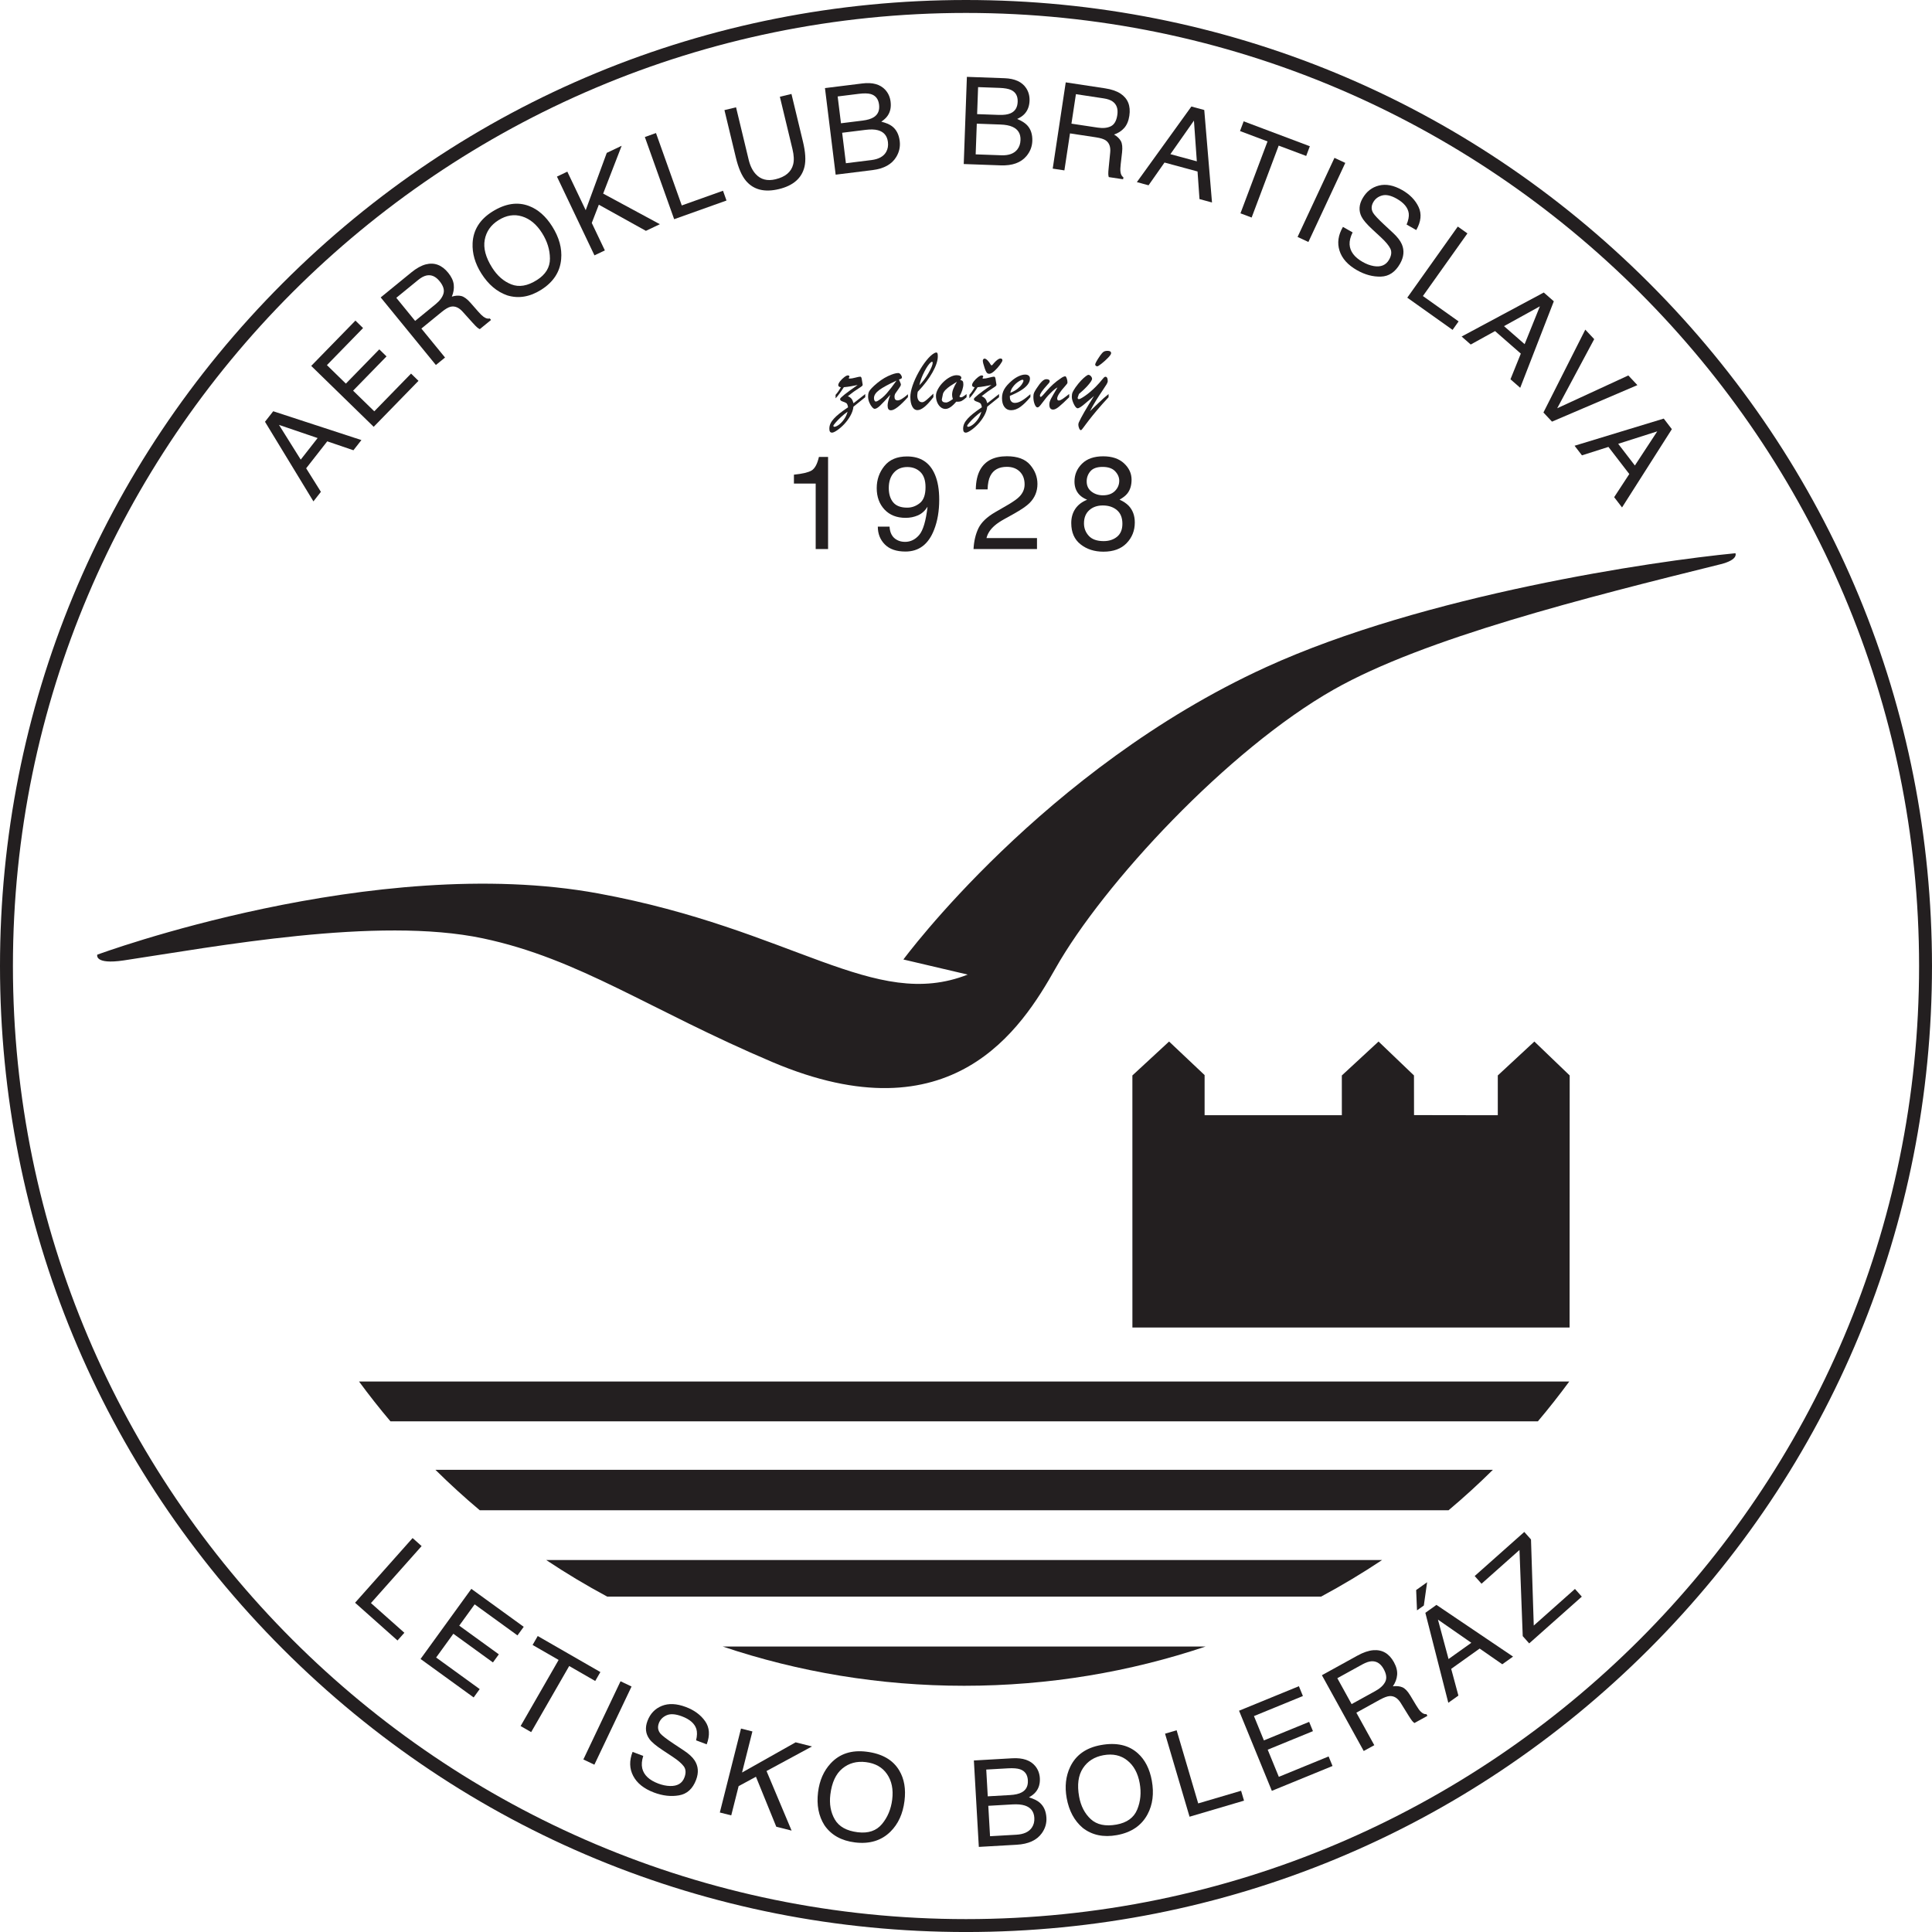 <?xml version="1.0" encoding="utf-8"?>
<!-- Generator: Adobe Illustrator 26.2.1, SVG Export Plug-In . SVG Version: 6.00 Build 0)  -->
<svg version="1.1" xmlns="http://www.w3.org/2000/svg" xmlns:xlink="http://www.w3.org/1999/xlink" x="0px" y="0px"
	 width="194.883px" height="194.885px" viewBox="0 0 194.883 194.885" style="enable-background:new 0 0 194.883 194.885;"
	 xml:space="preserve">
<style type="text/css">
	.st0{fill:#231F20;}
</style>
<g id="Vrstva_1">
</g>
<g id="Layer_2">
	<g>
		<g>
			<path class="st0" d="M55.098,157.363c1.986,1.322,4.039,2.555,6.154,3.69h72.006c2.115-1.136,4.168-2.368,6.154-3.69H55.098z"/>
			<path class="st0" d="M43.924,148.264c1.434,1.416,2.922,2.778,4.469,4.076h97.727c1.545-1.298,3.033-2.66,4.467-4.076H43.924z"/>
			<path class="st0" d="M72.893,166.085c7.641,2.567,15.836,3.961,24.361,3.961c8.527,0,16.723-1.394,24.363-3.961H72.893z"/>
			<path class="st0" d="M36.215,139.352c1.012,1.375,2.066,2.718,3.17,4.02h115.742c1.102-1.302,2.156-2.645,3.168-4.02H36.215z"/>
		</g>
		<path class="st0" d="M35.648,142.473"/>
		<path class="st0" d="M97.441,194.885c-26.027,0-50.498-10.136-68.902-28.541C10.135,147.939,0,123.47,0,97.442
			C0,71.415,10.135,46.944,28.539,28.54S71.414,0,97.441,0c26.027,0,50.498,10.136,68.902,28.54s28.539,42.875,28.539,68.902
			c0,26.027-10.135,50.497-28.539,68.901C147.939,184.749,123.469,194.885,97.441,194.885z M97.441,1.305
			c-53.012,0-96.137,43.126-96.137,96.138c0,53.011,43.125,96.139,96.137,96.139c53.01,0,96.139-43.128,96.139-96.139
			C193.58,44.431,150.451,1.305,97.441,1.305z"/>
		<polygon class="st0" points="154.773,105.06 151.084,108.482 151.084,112.494 142.635,112.481 142.629,108.482 139.055,105.06 
			135.354,108.482 135.352,108.482 135.354,112.494 121.51,112.494 121.51,108.445 117.926,105.06 114.225,108.482 114.227,133.91 
			158.326,133.91 158.336,108.482 		"/>
		<g>
			<path class="st0" d="M80.084,48.777V47.88c0.846-0.084,1.438-0.223,1.771-0.414c0.334-0.194,0.584-0.651,0.75-1.373h0.924v9.29
				h-1.25v-6.605H80.084z"/>
			<path class="st0" d="M89.73,53.122c0.037,0.648,0.285,1.094,0.75,1.342c0.238,0.131,0.51,0.195,0.809,0.195
				c0.559,0,1.037-0.233,1.434-0.701c0.395-0.467,0.674-1.414,0.84-2.842c-0.262,0.412-0.584,0.702-0.969,0.869
				c-0.383,0.166-0.797,0.251-1.24,0.251c-0.898,0-1.609-0.28-2.133-0.839c-0.523-0.561-0.785-1.281-0.785-2.162
				c0-0.845,0.258-1.588,0.775-2.23c0.518-0.643,1.279-0.963,2.285-0.963c1.359,0,2.297,0.611,2.814,1.836
				c0.287,0.672,0.43,1.514,0.43,2.525c0,1.141-0.17,2.151-0.516,3.032c-0.566,1.468-1.531,2.2-2.891,2.2
				c-0.912,0-1.605-0.238-2.078-0.717c-0.473-0.476-0.709-1.076-0.709-1.797H89.73z M92.783,50.749
				c0.385-0.306,0.576-0.84,0.576-1.604c0-0.685-0.172-1.195-0.518-1.532c-0.344-0.335-0.785-0.503-1.318-0.503
				c-0.572,0-1.029,0.191-1.365,0.576c-0.336,0.383-0.506,0.896-0.506,1.537c0,0.606,0.148,1.089,0.443,1.447
				c0.297,0.357,0.768,0.537,1.414,0.537C91.975,51.208,92.398,51.054,92.783,50.749z"/>
			<path class="st0" d="M98.697,53.284c0.291-0.594,0.853-1.135,1.691-1.621l1.25-0.723c0.561-0.327,0.953-0.604,1.18-0.835
				c0.357-0.36,0.535-0.774,0.535-1.239c0-0.545-0.164-0.977-0.49-1.296c-0.324-0.32-0.76-0.48-1.301-0.48
				c-0.805,0-1.359,0.306-1.668,0.916c-0.164,0.325-0.258,0.779-0.273,1.358H98.43c0.012-0.812,0.162-1.475,0.447-1.987
				c0.51-0.903,1.404-1.354,2.691-1.354c1.068,0,1.848,0.289,2.342,0.867c0.492,0.576,0.738,1.219,0.738,1.928
				c0,0.746-0.262,1.384-0.787,1.914c-0.305,0.309-0.85,0.681-1.637,1.121l-0.891,0.494c-0.426,0.234-0.76,0.459-1.004,0.672
				c-0.434,0.377-0.707,0.796-0.82,1.256h5.094v1.108h-6.402C98.244,54.579,98.41,53.88,98.697,53.284z"/>
			<path class="st0" d="M108.898,49.924c-0.342-0.348-0.514-0.799-0.514-1.354c0-0.695,0.252-1.291,0.754-1.791
				c0.504-0.5,1.217-0.75,2.141-0.75c0.895,0,1.594,0.237,2.102,0.707c0.508,0.471,0.762,1.022,0.762,1.65
				c0,0.582-0.148,1.055-0.443,1.414c-0.164,0.204-0.42,0.404-0.768,0.6c0.389,0.178,0.691,0.382,0.914,0.611
				c0.414,0.436,0.623,1,0.623,1.694c0,0.82-0.277,1.517-0.828,2.087c-0.553,0.572-1.332,0.857-2.338,0.857
				c-0.908,0-1.676-0.246-2.303-0.74c-0.627-0.492-0.941-1.208-0.941-2.146c0-0.552,0.135-1.028,0.404-1.43
				c0.268-0.402,0.668-0.709,1.197-0.923C109.336,50.273,109.08,50.11,108.898,49.924z M112.68,54.141
				c0.357-0.292,0.537-0.729,0.537-1.311c0-0.604-0.184-1.062-0.553-1.375c-0.369-0.312-0.844-0.469-1.422-0.469
				c-0.559,0-1.016,0.16-1.369,0.479c-0.355,0.319-0.531,0.762-0.531,1.326c0,0.485,0.16,0.906,0.486,1.26
				c0.322,0.354,0.822,0.531,1.5,0.531C111.871,54.581,112.322,54.435,112.68,54.141z M112.463,49.528
				c0.289-0.289,0.436-0.634,0.436-1.035c0-0.348-0.139-0.666-0.416-0.959c-0.277-0.291-0.699-0.437-1.268-0.437
				c-0.564,0-0.971,0.146-1.223,0.437c-0.252,0.293-0.377,0.633-0.377,1.025c0,0.439,0.162,0.783,0.486,1.03
				c0.326,0.249,0.711,0.373,1.152,0.373C111.77,49.963,112.172,49.817,112.463,49.528z"/>
		</g>
		<path class="st0" d="M91.127,96.785c0,0,14.16-19.24,36.561-29.479c16.02-7.322,39.131-10.705,47.367-11.501
			c0,0,0.342,0.651-1.496,1.11c-13.592,3.369-29.877,7.454-39.023,12.641c-10.672,6.055-23.244,19.588-28.074,28.141
			c-3.42,6.064-10.428,17.117-28.529,9.445c-12.447-5.278-19.479-10.43-29.223-12.489c-10.645-2.251-27.041,0.847-36.223,2.224
			c-3.008,0.448-2.676-0.578-2.676-0.578s27.943-10.334,50.545-6.175c19.709,3.626,27.809,11.901,37.258,8.184L91.127,96.785z"/>
		<g>
			<path class="st0" d="M26.73,42.543l0.83-1.06l8.896,2.907l-0.805,1.028l-2.641-0.9l-2.127,2.719l1.486,2.375l-0.754,0.963
				L26.73,42.543z M32.039,44.187l-3.897-1.328l2.193,3.504L32.039,44.187z"/>
			<path class="st0" d="M31.393,36.909l4.459-4.571l0.771,0.753l-3.646,3.74l1.912,1.865l3.371-3.457l0.729,0.711l-3.371,3.457
				l2.137,2.082l3.709-3.805l0.75,0.732l-4.519,4.636L31.393,36.909z"/>
			<path class="st0" d="M38.402,30.001l3.098-2.529c0.51-0.416,0.994-0.684,1.447-0.803c0.867-0.223,1.619,0.057,2.258,0.84
				c0.334,0.408,0.523,0.81,0.566,1.208c0.043,0.397-0.021,0.799-0.195,1.204c0.354-0.109,0.67-0.13,0.947-0.063
				c0.279,0.066,0.588,0.292,0.928,0.675l0.777,0.887c0.223,0.253,0.402,0.429,0.539,0.527c0.232,0.171,0.445,0.229,0.637,0.176
				l0.127,0.152l-1.133,0.925c-0.08-0.034-0.166-0.089-0.26-0.167c-0.094-0.078-0.256-0.244-0.486-0.5l-0.984-1.092
				c-0.385-0.428-0.789-0.596-1.213-0.501c-0.238,0.056-0.543,0.233-0.908,0.533l-2.043,1.668l2.387,2.923l-0.924,0.754
				L38.402,30.001z M43.951,30.675c0.42-0.344,0.684-0.701,0.787-1.075s-0.029-0.786-0.398-1.237
				c-0.396-0.486-0.838-0.678-1.324-0.573c-0.26,0.057-0.543,0.21-0.85,0.462l-2.191,1.789l1.9,2.33L43.951,30.675z"/>
			<path class="st0" d="M53.367,20.78c0.91,0.348,1.688,1.033,2.336,2.06c0.701,1.111,1.002,2.213,0.902,3.305
				c-0.115,1.282-0.787,2.31-2.014,3.084c-1.145,0.723-2.283,0.912-3.414,0.569c-1.045-0.36-1.92-1.099-2.623-2.213
				c-0.635-1.007-0.928-2.024-0.881-3.057c0.062-1.323,0.721-2.382,1.977-3.175C50.965,20.526,52.203,20.335,53.367,20.78z
				 M55.473,26.084c-0.006-0.888-0.27-1.745-0.793-2.573c-0.551-0.875-1.225-1.436-2.02-1.681c-0.795-0.245-1.588-0.118-2.383,0.384
				c-0.77,0.484-1.23,1.146-1.383,1.982c-0.152,0.836,0.096,1.768,0.746,2.799c0.522,0.826,1.168,1.389,1.943,1.692
				c0.773,0.303,1.629,0.159,2.564-0.432C55.037,27.695,55.479,26.972,55.473,26.084z"/>
			<path class="st0" d="M56.18,17.814l1.047-0.5l1.854,3.888l2.123-5.78l1.504-0.717l-1.867,4.823l5.721,3.088l-1.408,0.67
				l-4.748-2.637l-0.713,1.84l1.32,2.77l-1.049,0.5L56.18,17.814z"/>
			<path class="st0" d="M65.047,13.821l1.123-0.4l2.602,7.302l4.158-1.482l0.352,0.987l-5.279,1.883L65.047,13.821z"/>
			<path class="st0" d="M74.246,10.824l1.273,5.288c0.15,0.621,0.393,1.109,0.727,1.464c0.498,0.537,1.16,0.706,1.984,0.507
				c0.99-0.238,1.582-0.736,1.777-1.494c0.104-0.41,0.08-0.924-0.068-1.542l-1.273-5.288l1.17-0.281l1.158,4.804
				c0.254,1.053,0.307,1.896,0.158,2.531c-0.273,1.158-1.135,1.913-2.584,2.262c-1.449,0.349-2.557,0.069-3.324-0.838
				c-0.42-0.499-0.758-1.273-1.012-2.325l-1.156-4.805L74.246,10.824z"/>
			<path class="st0" d="M83.215,8.886l3.775-0.469c1.029-0.127,1.799,0.088,2.309,0.644c0.301,0.329,0.479,0.73,0.537,1.201
				c0.068,0.551-0.031,1.021-0.301,1.414c-0.141,0.206-0.354,0.405-0.639,0.598c0.469,0.115,0.828,0.266,1.076,0.453
				c0.439,0.331,0.699,0.832,0.783,1.502c0.07,0.562-0.045,1.094-0.344,1.594c-0.445,0.747-1.246,1.191-2.402,1.335l-3.715,0.46
				L83.215,8.886z M87.004,12.165c0.506-0.062,0.889-0.181,1.152-0.354c0.414-0.272,0.586-0.692,0.516-1.259
				c-0.072-0.57-0.354-0.926-0.846-1.066c-0.277-0.078-0.678-0.085-1.199-0.021l-2.131,0.265l0.334,2.705L87.004,12.165z
				 M87.902,16.146c0.732-0.091,1.229-0.365,1.488-0.824c0.164-0.29,0.223-0.623,0.176-1c-0.078-0.633-0.418-1.03-1.018-1.189
				c-0.32-0.085-0.73-0.097-1.23-0.035l-2.369,0.294l0.379,3.073L87.902,16.146z"/>
			<path class="st0" d="M97.531,7.752l3.801,0.137c1.037,0.038,1.764,0.372,2.18,1.002c0.244,0.373,0.355,0.796,0.34,1.271
				c-0.021,0.555-0.195,1.003-0.523,1.348c-0.17,0.182-0.412,0.345-0.725,0.489c0.445,0.188,0.775,0.394,0.99,0.617
				c0.383,0.397,0.56,0.934,0.537,1.607c-0.021,0.566-0.219,1.073-0.592,1.52c-0.561,0.666-1.422,0.979-2.586,0.938l-3.74-0.135
				L97.531,7.752z M101.01,15.663c0.736,0.027,1.269-0.166,1.6-0.576c0.207-0.262,0.318-0.58,0.33-0.96
				c0.023-0.638-0.248-1.084-0.816-1.336c-0.301-0.135-0.703-0.212-1.207-0.23l-2.387-0.086l-0.113,3.095L101.01,15.663z
				 M100.754,11.591c0.508,0.018,0.904-0.037,1.191-0.167c0.453-0.203,0.69-0.591,0.709-1.161c0.021-0.575-0.201-0.971-0.666-1.188
				c-0.262-0.121-0.654-0.191-1.18-0.21l-2.146-0.077l-0.098,2.724L100.754,11.591z"/>
			<path class="st0" d="M107.502,8.308l3.957,0.6c0.65,0.098,1.172,0.275,1.566,0.533c0.746,0.492,1.043,1.238,0.893,2.237
				c-0.078,0.521-0.252,0.931-0.518,1.231c-0.264,0.299-0.605,0.52-1.023,0.662c0.318,0.189,0.547,0.41,0.686,0.66
				c0.137,0.252,0.178,0.631,0.121,1.14l-0.135,1.173c-0.039,0.334-0.049,0.584-0.029,0.754c0.029,0.287,0.129,0.483,0.299,0.59
				l-0.029,0.195l-1.447-0.219c-0.027-0.081-0.043-0.183-0.049-0.305c-0.006-0.122,0.008-0.354,0.045-0.695l0.146-1.463
				c0.061-0.572-0.088-0.984-0.441-1.236c-0.203-0.139-0.539-0.244-1.006-0.315l-2.607-0.394l-0.565,3.731l-1.178-0.178
				L107.502,8.308z M110.729,12.873c0.537,0.082,0.979,0.036,1.326-0.139c0.346-0.173,0.562-0.548,0.648-1.125
				c0.096-0.62-0.061-1.075-0.465-1.366c-0.215-0.154-0.519-0.261-0.91-0.32l-2.799-0.424l-0.451,2.974L110.729,12.873z"/>
			<path class="st0" d="M120.176,10.744l1.299,0.352l0.781,9.328l-1.262-0.342l-0.197-2.784l-3.332-0.902l-1.609,2.294l-1.18-0.319
				L120.176,10.744z M120.725,16.273l-0.291-4.106l-2.375,3.384L120.725,16.273z"/>
			<path class="st0" d="M132.125,14.751l-0.367,0.98l-2.775-1.043l-2.729,7.255l-1.127-0.425l2.729-7.254l-2.775-1.045l0.369-0.981
				L132.125,14.751z"/>
			<path class="st0" d="M134.609,15.923l1.092,0.51l-3.721,7.975l-1.092-0.51L134.609,15.923z"/>
			<path class="st0" d="M136.441,23.442c-0.223,0.447-0.324,0.855-0.305,1.225c0.043,0.695,0.482,1.28,1.318,1.756
				c0.373,0.213,0.746,0.352,1.117,0.416c0.717,0.123,1.234-0.094,1.551-0.649c0.236-0.417,0.279-0.785,0.127-1.105
				c-0.156-0.319-0.471-0.697-0.943-1.137l-0.869-0.805c-0.57-0.525-0.938-0.958-1.105-1.297c-0.289-0.587-0.252-1.197,0.109-1.834
				c0.391-0.686,0.941-1.119,1.656-1.297c0.713-0.178,1.492-0.025,2.342,0.457c0.779,0.443,1.332,1.014,1.658,1.711
				c0.326,0.697,0.246,1.472-0.236,2.322l-0.975-0.555c0.182-0.438,0.254-0.812,0.217-1.123c-0.076-0.571-0.477-1.063-1.203-1.477
				c-0.586-0.333-1.078-0.443-1.482-0.332c-0.4,0.11-0.699,0.336-0.893,0.676c-0.213,0.375-0.219,0.736-0.014,1.081
				c0.135,0.224,0.504,0.618,1.109,1.183l0.9,0.836c0.434,0.403,0.729,0.784,0.885,1.145c0.268,0.625,0.207,1.277-0.178,1.958
				c-0.482,0.847-1.127,1.282-1.936,1.305c-0.809,0.023-1.609-0.192-2.406-0.645c-0.928-0.527-1.516-1.183-1.764-1.968
				c-0.25-0.781-0.135-1.582,0.344-2.402L136.441,23.442z"/>
			<path class="st0" d="M147.049,22.854l0.971,0.69l-4.49,6.317l3.6,2.559l-0.607,0.854l-4.57-3.248L147.049,22.854z"/>
			<path class="st0" d="M155.723,29.506l1.012,0.886l-3.389,8.726l-0.984-0.86l1.045-2.588l-2.6-2.273l-2.453,1.355l-0.918-0.805
				L155.723,29.506z M153.791,34.716l1.539-3.817l-3.619,1.999L153.791,34.716z"/>
			<path class="st0" d="M160.809,34.21l-3.732,6.972l7.174-3.309l0.914,0.975l-8.613,3.683l-0.865-0.921l4.223-8.359L160.809,34.21z
				"/>
			<path class="st0" d="M167.824,42.224l0.818,1.066l-5.025,7.896l-0.795-1.035l1.527-2.335l-2.105-2.736l-2.67,0.851l-0.746-0.969
				L167.824,42.224z M164.912,46.956l2.256-3.443l-3.939,1.254L164.912,46.956z"/>
		</g>
		<g>
			<path class="st0" d="M41.619,155.145l0.91,0.81l-5.111,5.748l3.371,2.996l-0.693,0.778l-4.279-3.807L41.619,155.145z"/>
			<path class="st0" d="M47.545,160.27l5.283,3.828l-0.629,0.866l-4.32-3.131l-1.555,2.148l3.994,2.893l-0.594,0.818l-3.994-2.893
				l-1.736,2.396l4.394,3.185l-0.609,0.843l-5.357-3.881L47.545,160.27z"/>
			<path class="st0" d="M60.561,168.662l-0.52,0.902l-2.625-1.511l-3.836,6.668l-1.065-0.613l3.834-6.668l-2.625-1.511l0.518-0.901
				L60.561,168.662z"/>
			<path class="st0" d="M62.594,169.591l1.111,0.529l-3.75,7.886l-1.111-0.528L62.594,169.591z"/>
			<path class="st0" d="M64.885,177.12c-0.15,0.473-0.184,0.892-0.102,1.252c0.16,0.679,0.699,1.191,1.619,1.538
				c0.412,0.154,0.809,0.237,1.191,0.246c0.742,0.017,1.225-0.271,1.447-0.864c0.168-0.445,0.148-0.815-0.057-1.108
				c-0.211-0.291-0.59-0.618-1.139-0.981l-1.008-0.667c-0.66-0.434-1.104-0.807-1.328-1.116c-0.389-0.536-0.455-1.145-0.199-1.822
				c0.275-0.734,0.758-1.241,1.443-1.52c0.688-0.279,1.496-0.243,2.43,0.108c0.857,0.323,1.508,0.805,1.953,1.445
				c0.443,0.639,0.494,1.413,0.15,2.321l-1.07-0.403c0.111-0.458,0.119-0.838,0.029-1.139c-0.172-0.553-0.658-0.979-1.455-1.28
				c-0.645-0.243-1.158-0.279-1.545-0.111c-0.385,0.168-0.645,0.434-0.783,0.797c-0.15,0.4-0.096,0.756,0.168,1.067
				c0.174,0.2,0.611,0.535,1.314,1.004l1.043,0.691c0.504,0.334,0.865,0.667,1.082,0.999c0.373,0.576,0.424,1.229,0.149,1.956
				c-0.34,0.904-0.914,1.427-1.723,1.566c-0.809,0.141-1.648,0.046-2.523-0.284c-1.02-0.384-1.721-0.945-2.102-1.683
				c-0.383-0.732-0.402-1.538-0.059-2.416L64.885,177.12z"/>
			<path class="st0" d="M74.746,174.362l1.15,0.29l-1.045,4.144l5.406-3.046l1.65,0.416l-4.586,2.479l2.529,6.01l-1.545-0.39
				l-2.051-5.042l-1.748,0.946l-0.744,2.95l-1.152-0.29L74.746,174.362z"/>
			<path class="st0" d="M90.715,178.601c0.498,0.84,0.672,1.857,0.523,3.053c-0.16,1.294-0.631,2.328-1.412,3.102
				c-0.918,0.91-2.113,1.272-3.582,1.091c-1.373-0.169-2.396-0.742-3.074-1.721c-0.596-0.936-0.812-2.053-0.652-3.352
				c0.145-1.171,0.568-2.138,1.271-2.897c0.9-0.974,2.105-1.369,3.611-1.182C88.975,176.889,90.08,177.523,90.715,178.601z
				 M88.967,183.993c0.568-0.684,0.912-1.508,1.031-2.473c0.125-1.019-0.047-1.873-0.52-2.562c-0.471-0.69-1.184-1.094-2.135-1.211
				c-0.924-0.114-1.713,0.1-2.373,0.645c-0.66,0.543-1.062,1.415-1.211,2.616c-0.119,0.961,0.031,1.802,0.449,2.523
				c0.418,0.722,1.189,1.151,2.311,1.289C87.584,184.951,88.4,184.676,88.967,183.993z"/>
			<path class="st0" d="M98.236,177.581l3.879-0.222c1.059-0.061,1.828,0.201,2.311,0.785c0.283,0.346,0.438,0.753,0.465,1.224
				c0.031,0.55-0.104,1.011-0.406,1.38c-0.156,0.196-0.387,0.38-0.691,0.552c0.471,0.145,0.824,0.316,1.064,0.518
				c0.426,0.356,0.656,0.868,0.695,1.537c0.033,0.562-0.121,1.081-0.459,1.557c-0.508,0.713-1.354,1.102-2.543,1.169l-3.816,0.218
				L98.236,177.581z M101.873,181.07c0.518-0.029,0.918-0.121,1.197-0.277c0.441-0.242,0.645-0.646,0.611-1.214
				c-0.031-0.569-0.295-0.939-0.787-1.109c-0.277-0.095-0.684-0.127-1.219-0.097l-2.191,0.125l0.152,2.7L101.873,181.07z
				 M102.514,185.07c0.752-0.042,1.277-0.283,1.572-0.721c0.188-0.277,0.27-0.602,0.248-0.979c-0.035-0.633-0.355-1.048-0.955-1.244
				c-0.32-0.104-0.736-0.143-1.25-0.113l-2.438,0.141l0.176,3.067L102.514,185.07z"/>
			<path class="st0" d="M114.781,176.863c0.725,0.655,1.191,1.576,1.406,2.762c0.23,1.283,0.088,2.409-0.43,3.381
				c-0.607,1.141-1.639,1.841-3.098,2.105c-1.361,0.244-2.51,0.001-3.445-0.732c-0.846-0.718-1.385-1.721-1.617-3.007
				c-0.209-1.162-0.092-2.21,0.354-3.145c0.572-1.198,1.605-1.931,3.1-2.201C112.611,175.744,113.855,176.023,114.781,176.863z
				 M114.711,182.532c0.34-0.82,0.424-1.709,0.25-2.665c-0.182-1.012-0.6-1.777-1.256-2.295c-0.654-0.52-1.453-0.693-2.396-0.523
				c-0.916,0.165-1.607,0.605-2.076,1.32c-0.467,0.715-0.596,1.667-0.381,2.857c0.172,0.952,0.566,1.711,1.178,2.276
				c0.615,0.564,1.477,0.745,2.59,0.546C113.674,183.858,114.373,183.354,114.711,182.532z"/>
			<path class="st0" d="M117.52,174.879l1.168-0.345l2.176,7.378l4.326-1.276l0.295,0.998l-5.494,1.62L117.52,174.879z"/>
			<path class="st0" d="M124.984,172.562l6.037-2.472l0.404,0.99l-4.938,2.023l1.004,2.453l4.564-1.869l0.383,0.936l-4.564,1.869
				l1.123,2.739l5.021-2.057l0.395,0.963l-6.121,2.506L124.984,172.562z"/>
			<path class="st0" d="M133.342,168.981l3.578-1.974c0.588-0.324,1.121-0.508,1.598-0.548c0.906-0.075,1.602,0.327,2.086,1.204
				c0.252,0.459,0.361,0.887,0.326,1.286c-0.033,0.399-0.178,0.783-0.43,1.153c0.375-0.048,0.693-0.016,0.959,0.097
				c0.264,0.111,0.527,0.384,0.791,0.819l0.604,1.004c0.172,0.286,0.316,0.489,0.434,0.609c0.199,0.207,0.398,0.301,0.602,0.279
				l0.094,0.172l-1.307,0.721c-0.072-0.046-0.148-0.115-0.227-0.208c-0.08-0.092-0.207-0.283-0.387-0.573l-0.768-1.24
				c-0.301-0.486-0.67-0.718-1.111-0.697c-0.25,0.016-0.586,0.141-1.01,0.374l-2.357,1.301l1.809,3.279l-1.066,0.587
				L133.342,168.981z M138.736,170.574c0.486-0.268,0.816-0.577,0.994-0.928c0.176-0.351,0.123-0.779-0.156-1.286
				c-0.301-0.545-0.703-0.807-1.209-0.786c-0.27,0.013-0.58,0.117-0.936,0.312l-2.531,1.396l1.441,2.613L138.736,170.574z"/>
			<path class="st0" d="M143.955,159.602l-0.332,2.348l-0.688,0.49l-0.086-2.049L143.955,159.602z M143.777,162.686l1.119-0.799
				l7.727,5.216l-1.086,0.774l-2.283-1.585l-2.871,2.048l0.727,2.696l-1.018,0.725L143.777,162.686z M148.414,165.71l-3.367-2.338
				l1.07,3.977L148.414,165.71z"/>
			<path class="st0" d="M153.6,165.038l-0.328-8.689l-3.828,3.403l-0.691-0.776l5.004-4.448l0.676,0.76l0.279,8.684l4.156-3.694
				l0.691,0.777l-5.307,4.716L153.6,165.038z"/>
		</g>
		<g>
			<path class="st0" d="M84.287,40.177v-0.35c0.172-0.184,0.352-0.439,0.533-0.767c-0.176-0.025-0.264-0.097-0.264-0.213
				c0-0.098,0.058-0.224,0.176-0.378c0.119-0.154,0.258-0.293,0.418-0.416c0.158-0.123,0.283-0.186,0.375-0.186
				c0.104,0,0.156,0.043,0.156,0.129c0,0.034-0.01,0.057-0.029,0.065c-0.025,0.016-0.037,0.042-0.037,0.081
				c0,0.031,0.025,0.047,0.076,0.047c0.156,0,0.355-0.032,0.594-0.098c0.236-0.064,0.4-0.096,0.488-0.096
				c0.072,0,0.121,0.066,0.146,0.203c0.066,0.359,0.1,0.562,0.1,0.609c0,0.045-0.02,0.086-0.059,0.125
				c-0.041,0.04-0.15,0.118-0.332,0.234c-0.182,0.117-0.348,0.229-0.504,0.338c-0.154,0.109-0.354,0.262-0.6,0.457
				c0.17,0.078,0.293,0.167,0.371,0.265c0.076,0.098,0.145,0.247,0.201,0.449l1.182-0.927v0.316l-1.191,0.96
				c-0.031,0.303-0.137,0.61-0.314,0.923c-0.178,0.312-0.385,0.592-0.621,0.842c-0.236,0.248-0.473,0.453-0.705,0.611
				c-0.234,0.16-0.404,0.239-0.512,0.239c-0.104,0-0.176-0.034-0.217-0.102c-0.041-0.067-0.061-0.167-0.061-0.296
				c0-0.185,0.039-0.362,0.119-0.529c0.08-0.167,0.197-0.334,0.352-0.498c0.152-0.166,0.336-0.335,0.553-0.507
				c0.215-0.172,0.504-0.381,0.863-0.626c-0.035-0.225-0.094-0.363-0.176-0.419c-0.082-0.056-0.207-0.11-0.377-0.166
				c-0.168-0.055-0.252-0.138-0.252-0.248c0-0.123,0.592-0.595,1.774-1.414c-0.189,0.038-0.412,0.08-0.666,0.126
				c-0.256,0.045-0.498,0.078-0.729,0.097c-0.162,0.255-0.314,0.479-0.459,0.671C84.516,39.925,84.391,40.072,84.287,40.177z
				 M85.496,41.528c-0.227,0.158-0.445,0.336-0.656,0.532c-0.211,0.197-0.395,0.384-0.547,0.561
				c-0.152,0.177-0.229,0.284-0.229,0.321c0,0.072,0.031,0.109,0.094,0.109c0.113,0,0.26-0.063,0.439-0.189
				c0.18-0.126,0.355-0.307,0.525-0.541C85.293,42.086,85.418,41.822,85.496,41.528z"/>
			<path class="st0" d="M88.168,38.913c0.479-0.435,0.943-0.758,1.395-0.969c0.451-0.211,0.799-0.316,1.045-0.316
				c0.066,0,0.127,0.027,0.186,0.082c0.057,0.056,0.1,0.119,0.135,0.191c0.031,0.072,0.049,0.127,0.049,0.161
				c0,0.057-0.021,0.099-0.066,0.126c-0.045,0.026-0.121,0.059-0.233,0.096c0.024,0.051,0.051,0.115,0.086,0.194
				c0.035,0.079,0.061,0.144,0.08,0.192c0.019,0.049,0.029,0.092,0.029,0.129c0,0.076-0.078,0.217-0.23,0.424
				c-0.152,0.207-0.26,0.358-0.32,0.456c-0.062,0.098-0.094,0.218-0.094,0.359c0,0.233,0.107,0.35,0.322,0.35
				c0.221,0,0.566-0.207,1.035-0.62v0.288c-0.797,0.887-1.367,1.33-1.711,1.33c-0.123,0-0.211-0.041-0.264-0.121
				c-0.051-0.08-0.078-0.199-0.078-0.357c0-0.249,0.09-0.609,0.269-1.082c-0.459,0.51-0.801,0.873-1.025,1.09
				c-0.225,0.216-0.408,0.323-0.553,0.323c-0.07,0-0.156-0.06-0.26-0.18c-0.105-0.12-0.197-0.274-0.277-0.466
				c-0.08-0.19-0.121-0.389-0.121-0.594c0-0.147,0.016-0.271,0.043-0.371c0.029-0.099,0.084-0.201,0.166-0.305
				S87.988,39.084,88.168,38.913z M90.432,38.394c-0.818,0.375-1.402,0.693-1.752,0.955c-0.348,0.262-0.521,0.531-0.521,0.809
				c0,0.102,0.018,0.184,0.053,0.248c0.033,0.065,0.08,0.098,0.141,0.098c0.035,0,0.096-0.022,0.186-0.066
				c0.33-0.195,0.633-0.449,0.906-0.764C89.719,39.359,90.049,38.933,90.432,38.394z"/>
			<path class="st0" d="M94.152,39.708v0.35c-0.658,0.874-1.193,1.311-1.607,1.311c-0.223,0-0.4-0.122-0.527-0.367
				c-0.127-0.244-0.191-0.564-0.191-0.962c0-0.321,0.076-0.704,0.226-1.146c0.152-0.442,0.354-0.892,0.609-1.348
				c0.252-0.456,0.516-0.852,0.789-1.192c0.271-0.338,0.525-0.576,0.758-0.711c0.096-0.057,0.17-0.086,0.223-0.086
				c0.066,0,0.111,0.029,0.133,0.088c0.021,0.059,0.033,0.158,0.033,0.301c0,0.438-0.178,0.977-0.535,1.614
				c-0.355,0.639-0.852,1.29-1.488,1.956c-0.031,0.164-0.049,0.289-0.049,0.378c0,0.202,0.045,0.366,0.131,0.491
				c0.086,0.127,0.207,0.189,0.361,0.189c0.08,0,0.164-0.03,0.256-0.092c0.092-0.062,0.188-0.138,0.289-0.229
				C93.662,40.161,93.859,39.979,94.152,39.708z M92.738,38.856c0.164-0.16,0.322-0.344,0.477-0.548
				c0.152-0.205,0.297-0.425,0.432-0.657c0.137-0.233,0.242-0.443,0.32-0.629c0.076-0.187,0.115-0.326,0.115-0.421
				c0-0.073-0.025-0.108-0.076-0.108c-0.018,0-0.055,0.017-0.107,0.051c-0.193,0.158-0.408,0.467-0.648,0.926
				C93.01,37.928,92.84,38.391,92.738,38.856z"/>
			<path class="st0" d="M97.5,39.751v0.316c-0.209,0.189-0.375,0.315-0.502,0.379c-0.125,0.062-0.307,0.088-0.543,0.075
				c-0.41,0.485-0.771,0.729-1.084,0.729c-0.176,0-0.336-0.059-0.482-0.175c-0.145-0.117-0.26-0.276-0.348-0.479
				c-0.086-0.201-0.129-0.427-0.129-0.676c0-0.201,0.066-0.426,0.201-0.672c0.133-0.246,0.307-0.475,0.52-0.688
				c0.213-0.213,0.441-0.385,0.684-0.516c0.242-0.131,0.469-0.196,0.676-0.196c0.148,0,0.266,0.022,0.35,0.068
				c0.086,0.046,0.129,0.11,0.129,0.192c0,0.062-0.037,0.135-0.109,0.217c0.119,0.025,0.201,0.067,0.246,0.126
				c0.045,0.058,0.066,0.164,0.066,0.319c0,0.15-0.035,0.342-0.107,0.572c-0.07,0.229-0.168,0.445-0.291,0.647l0.086,0.085h0.07
				c0.055,0,0.107-0.014,0.16-0.041c0.051-0.025,0.098-0.055,0.139-0.084C97.271,39.922,97.361,39.854,97.5,39.751z M96.525,38.507
				c-0.262,0.158-0.484,0.301-0.672,0.428c-0.186,0.128-0.344,0.258-0.473,0.389c-0.129,0.131-0.215,0.262-0.26,0.395
				c-0.078,0.354-0.117,0.544-0.117,0.572c0,0.208,0.145,0.312,0.434,0.312c0.137,0,0.363-0.117,0.682-0.351
				c-0.055-0.147-0.08-0.29-0.08-0.425c0-0.199,0.041-0.402,0.123-0.608C96.244,39.013,96.365,38.774,96.525,38.507z"/>
			<path class="st0" d="M97.783,40.177v-0.35c0.172-0.184,0.352-0.439,0.533-0.767c-0.176-0.025-0.264-0.097-0.264-0.213
				c0-0.098,0.059-0.224,0.176-0.378c0.119-0.154,0.258-0.293,0.416-0.416c0.16-0.123,0.285-0.186,0.377-0.186
				c0.104,0,0.156,0.043,0.156,0.129c0,0.034-0.01,0.057-0.029,0.065c-0.025,0.016-0.037,0.042-0.037,0.081
				c0,0.031,0.025,0.047,0.076,0.047c0.156,0,0.355-0.032,0.594-0.098c0.236-0.064,0.4-0.096,0.488-0.096
				c0.072,0,0.121,0.066,0.146,0.203c0.066,0.359,0.1,0.562,0.1,0.609c0,0.045-0.02,0.086-0.059,0.125
				c-0.039,0.04-0.15,0.118-0.332,0.234c-0.18,0.117-0.35,0.229-0.504,0.338c-0.154,0.109-0.354,0.262-0.6,0.457
				c0.17,0.078,0.293,0.167,0.371,0.265c0.076,0.098,0.145,0.247,0.201,0.449l1.182-0.927v0.316l-1.191,0.96
				c-0.031,0.303-0.137,0.61-0.314,0.923c-0.178,0.312-0.385,0.592-0.621,0.842c-0.236,0.248-0.473,0.453-0.705,0.611
				c-0.234,0.16-0.404,0.239-0.512,0.239c-0.104,0-0.176-0.034-0.217-0.102c-0.041-0.067-0.061-0.167-0.061-0.296
				c0-0.185,0.039-0.362,0.119-0.529c0.08-0.167,0.197-0.334,0.352-0.498c0.152-0.166,0.336-0.335,0.553-0.507
				c0.215-0.172,0.504-0.381,0.863-0.626c-0.035-0.225-0.094-0.363-0.176-0.419c-0.082-0.056-0.207-0.11-0.377-0.166
				c-0.168-0.055-0.252-0.138-0.252-0.248c0-0.123,0.592-0.595,1.774-1.414c-0.19,0.038-0.412,0.08-0.666,0.126
				c-0.256,0.045-0.5,0.078-0.729,0.097c-0.162,0.255-0.314,0.479-0.459,0.671C98.012,39.925,97.887,40.072,97.783,40.177z
				 M98.992,41.528c-0.227,0.158-0.445,0.336-0.656,0.532c-0.211,0.197-0.395,0.384-0.547,0.561
				c-0.152,0.177-0.229,0.284-0.229,0.321c0,0.072,0.031,0.109,0.094,0.109c0.113,0,0.26-0.063,0.44-0.189
				c0.18-0.126,0.355-0.307,0.525-0.541C98.789,42.086,98.914,41.822,98.992,41.528z M100.02,36.853c0.018,0,0.039-0.01,0.064-0.026
				c0.021-0.018,0.051-0.046,0.082-0.085c0.031-0.039,0.061-0.075,0.086-0.107c0.279-0.314,0.5-0.473,0.662-0.473
				c0.135,0,0.201,0.062,0.201,0.185c0,0.073-0.082,0.223-0.248,0.45c-0.164,0.227-0.352,0.435-0.559,0.623
				c-0.209,0.189-0.383,0.284-0.521,0.284c-0.109,0-0.197-0.042-0.262-0.126c-0.064-0.082-0.131-0.232-0.201-0.446
				c-0.123-0.356-0.186-0.608-0.186-0.757c0-0.047,0.016-0.093,0.049-0.137c0.031-0.045,0.074-0.066,0.127-0.066
				c0.051,0,0.109,0.023,0.178,0.071c0.066,0.047,0.141,0.119,0.219,0.215c0.08,0.097,0.146,0.194,0.203,0.296
				c0.006,0.016,0.021,0.036,0.043,0.061C99.98,36.839,100,36.853,100.02,36.853z"/>
			<path class="st0" d="M101.867,39.931v0.118c0,0.186,0.045,0.331,0.137,0.435c0.092,0.104,0.211,0.156,0.359,0.156
				c0.154,0,0.314-0.036,0.481-0.108c0.164-0.073,0.33-0.169,0.492-0.288c0.164-0.12,0.365-0.281,0.602-0.482v0.288
				c-0.355,0.429-0.689,0.757-1.002,0.985s-0.629,0.344-0.951,0.344c-0.281,0-0.502-0.109-0.666-0.326
				c-0.164-0.219-0.246-0.516-0.246-0.895c0-0.33,0.076-0.631,0.232-0.9c0.152-0.27,0.406-0.555,0.756-0.854
				c0.238-0.205,0.477-0.359,0.715-0.464c0.236-0.104,0.447-0.155,0.633-0.155c0.148,0,0.266,0.033,0.352,0.102
				c0.088,0.067,0.131,0.169,0.131,0.305c0,0.198-0.074,0.396-0.223,0.594c-0.148,0.197-0.373,0.393-0.678,0.586
				C102.686,39.563,102.311,39.751,101.867,39.931z M101.914,39.623c0.283-0.11,0.525-0.247,0.729-0.411
				c0.201-0.164,0.35-0.32,0.447-0.471c0.096-0.149,0.145-0.26,0.145-0.328c0-0.073-0.035-0.109-0.1-0.109
				c-0.059,0-0.15,0.036-0.277,0.109c-0.127,0.072-0.258,0.166-0.389,0.283c-0.131,0.117-0.248,0.254-0.352,0.411
				S101.945,39.437,101.914,39.623z"/>
			<path class="st0" d="M107.475,38.904c-0.557,0.618-0.834,1.048-0.834,1.291c0,0.136,0.057,0.203,0.166,0.203
				c0.092,0,0.211-0.048,0.357-0.143c0.146-0.097,0.375-0.268,0.688-0.514v0.326c-0.447,0.441-0.791,0.76-1.031,0.955
				c-0.238,0.195-0.434,0.293-0.586,0.293c-0.258,0-0.387-0.17-0.387-0.51c0-0.102,0.016-0.201,0.047-0.299
				c0.031-0.098,0.074-0.199,0.129-0.305c0.057-0.105,0.141-0.256,0.254-0.453c0.113-0.197,0.244-0.421,0.393-0.67
				c-0.18,0.092-0.406,0.273-0.676,0.544c-0.178,0.171-0.326,0.332-0.449,0.485c-0.123,0.152-0.256,0.322-0.395,0.51
				c-0.141,0.188-0.244,0.314-0.309,0.379c-0.064,0.064-0.129,0.097-0.195,0.097c-0.102,0-0.195-0.105-0.279-0.317
				c-0.086-0.211-0.129-0.457-0.129-0.737c0-0.173,0.02-0.309,0.061-0.406c0.039-0.099,0.117-0.237,0.234-0.417
				c0.217-0.334,0.404-0.579,0.562-0.734c0.156-0.156,0.309-0.234,0.453-0.234c0.102,0,0.182,0.017,0.244,0.052
				c0.061,0.034,0.092,0.089,0.092,0.161c0,0.031-0.01,0.064-0.027,0.1c-0.02,0.034-0.041,0.066-0.064,0.094
				c-0.023,0.029-0.074,0.084-0.15,0.166c-0.498,0.552-0.746,0.909-0.746,1.073c0,0.091,0.029,0.138,0.09,0.138
				c0.037,0,0.111-0.061,0.221-0.183c0.107-0.121,0.248-0.28,0.42-0.478c0.172-0.197,0.375-0.402,0.609-0.617
				c0.236-0.215,0.502-0.421,0.803-0.619c0.166-0.117,0.305-0.176,0.416-0.176c0.051,0,0.1,0.07,0.148,0.209
				c0.049,0.139,0.074,0.279,0.074,0.42C107.678,38.657,107.609,38.763,107.475,38.904z"/>
			<path class="st0" d="M110.354,39.944l-0.844,0.715c-0.4,0.35-0.668,0.524-0.803,0.524c-0.123,0-0.252-0.141-0.389-0.423
				c-0.135-0.282-0.203-0.529-0.203-0.74c0-0.18,0.027-0.332,0.082-0.457c0.057-0.124,0.152-0.285,0.287-0.484
				c0.193-0.268,0.377-0.494,0.553-0.681c0.178-0.187,0.334-0.33,0.469-0.433c0.135-0.103,0.23-0.154,0.283-0.154
				c0.086,0,0.168,0.045,0.25,0.133c0.078,0.088,0.119,0.18,0.119,0.274c0,0.06-0.043,0.155-0.129,0.288
				c-0.088,0.133-0.225,0.301-0.412,0.504c-0.188,0.203-0.449,0.447-0.783,0.73l-0.09,0.26c-0.025,0.051-0.037,0.096-0.037,0.133
				c0,0.085,0.043,0.128,0.127,0.128c0.088,0,0.297-0.112,0.623-0.336c0.326-0.224,0.68-0.524,1.061-0.903
				c0.148-0.148,0.271-0.279,0.369-0.393c0.098-0.113,0.186-0.22,0.266-0.318c0.078-0.1,0.145-0.175,0.195-0.225
				c0.053-0.051,0.098-0.078,0.141-0.081c0.078-0.009,0.139,0.024,0.184,0.099c0.045,0.076,0.066,0.188,0.066,0.336
				c0,0.086-0.039,0.192-0.113,0.319c-0.076,0.128-0.219,0.346-0.426,0.653c-0.209,0.307-0.416,0.625-0.621,0.955
				c-0.207,0.329-0.418,0.7-0.633,1.113c0.01-0.01,0.107-0.104,0.291-0.283s0.379-0.367,0.584-0.562
				c0.205-0.196,0.373-0.354,0.506-0.471c0.133-0.119,0.299-0.257,0.496-0.414v0.316c-0.424,0.457-0.811,0.891-1.156,1.301
				c-0.344,0.41-0.611,0.738-0.799,0.983c-0.188,0.246-0.297,0.39-0.328,0.431c-0.086,0.11-0.162,0.213-0.229,0.31
				c-0.068,0.097-0.125,0.17-0.172,0.223c-0.045,0.052-0.082,0.077-0.109,0.077c-0.068,0-0.127-0.065-0.178-0.195
				c-0.053-0.131-0.078-0.247-0.078-0.348c0-0.092,0.018-0.172,0.051-0.242C109.053,42.097,109.561,41.209,110.354,39.944z
				 M110.684,36.951c-0.055,0-0.104-0.019-0.146-0.055c-0.045-0.036-0.066-0.076-0.066-0.12c0-0.117,0.164-0.414,0.492-0.895
				c0.141-0.197,0.26-0.33,0.355-0.395c0.098-0.065,0.234-0.097,0.41-0.097c0.232,0,0.35,0.081,0.35,0.241
				c0,0.092-0.102,0.242-0.305,0.454c-0.203,0.211-0.42,0.408-0.652,0.591C110.889,36.86,110.742,36.951,110.684,36.951z"/>
		</g>
	</g>
</g>
</svg>
